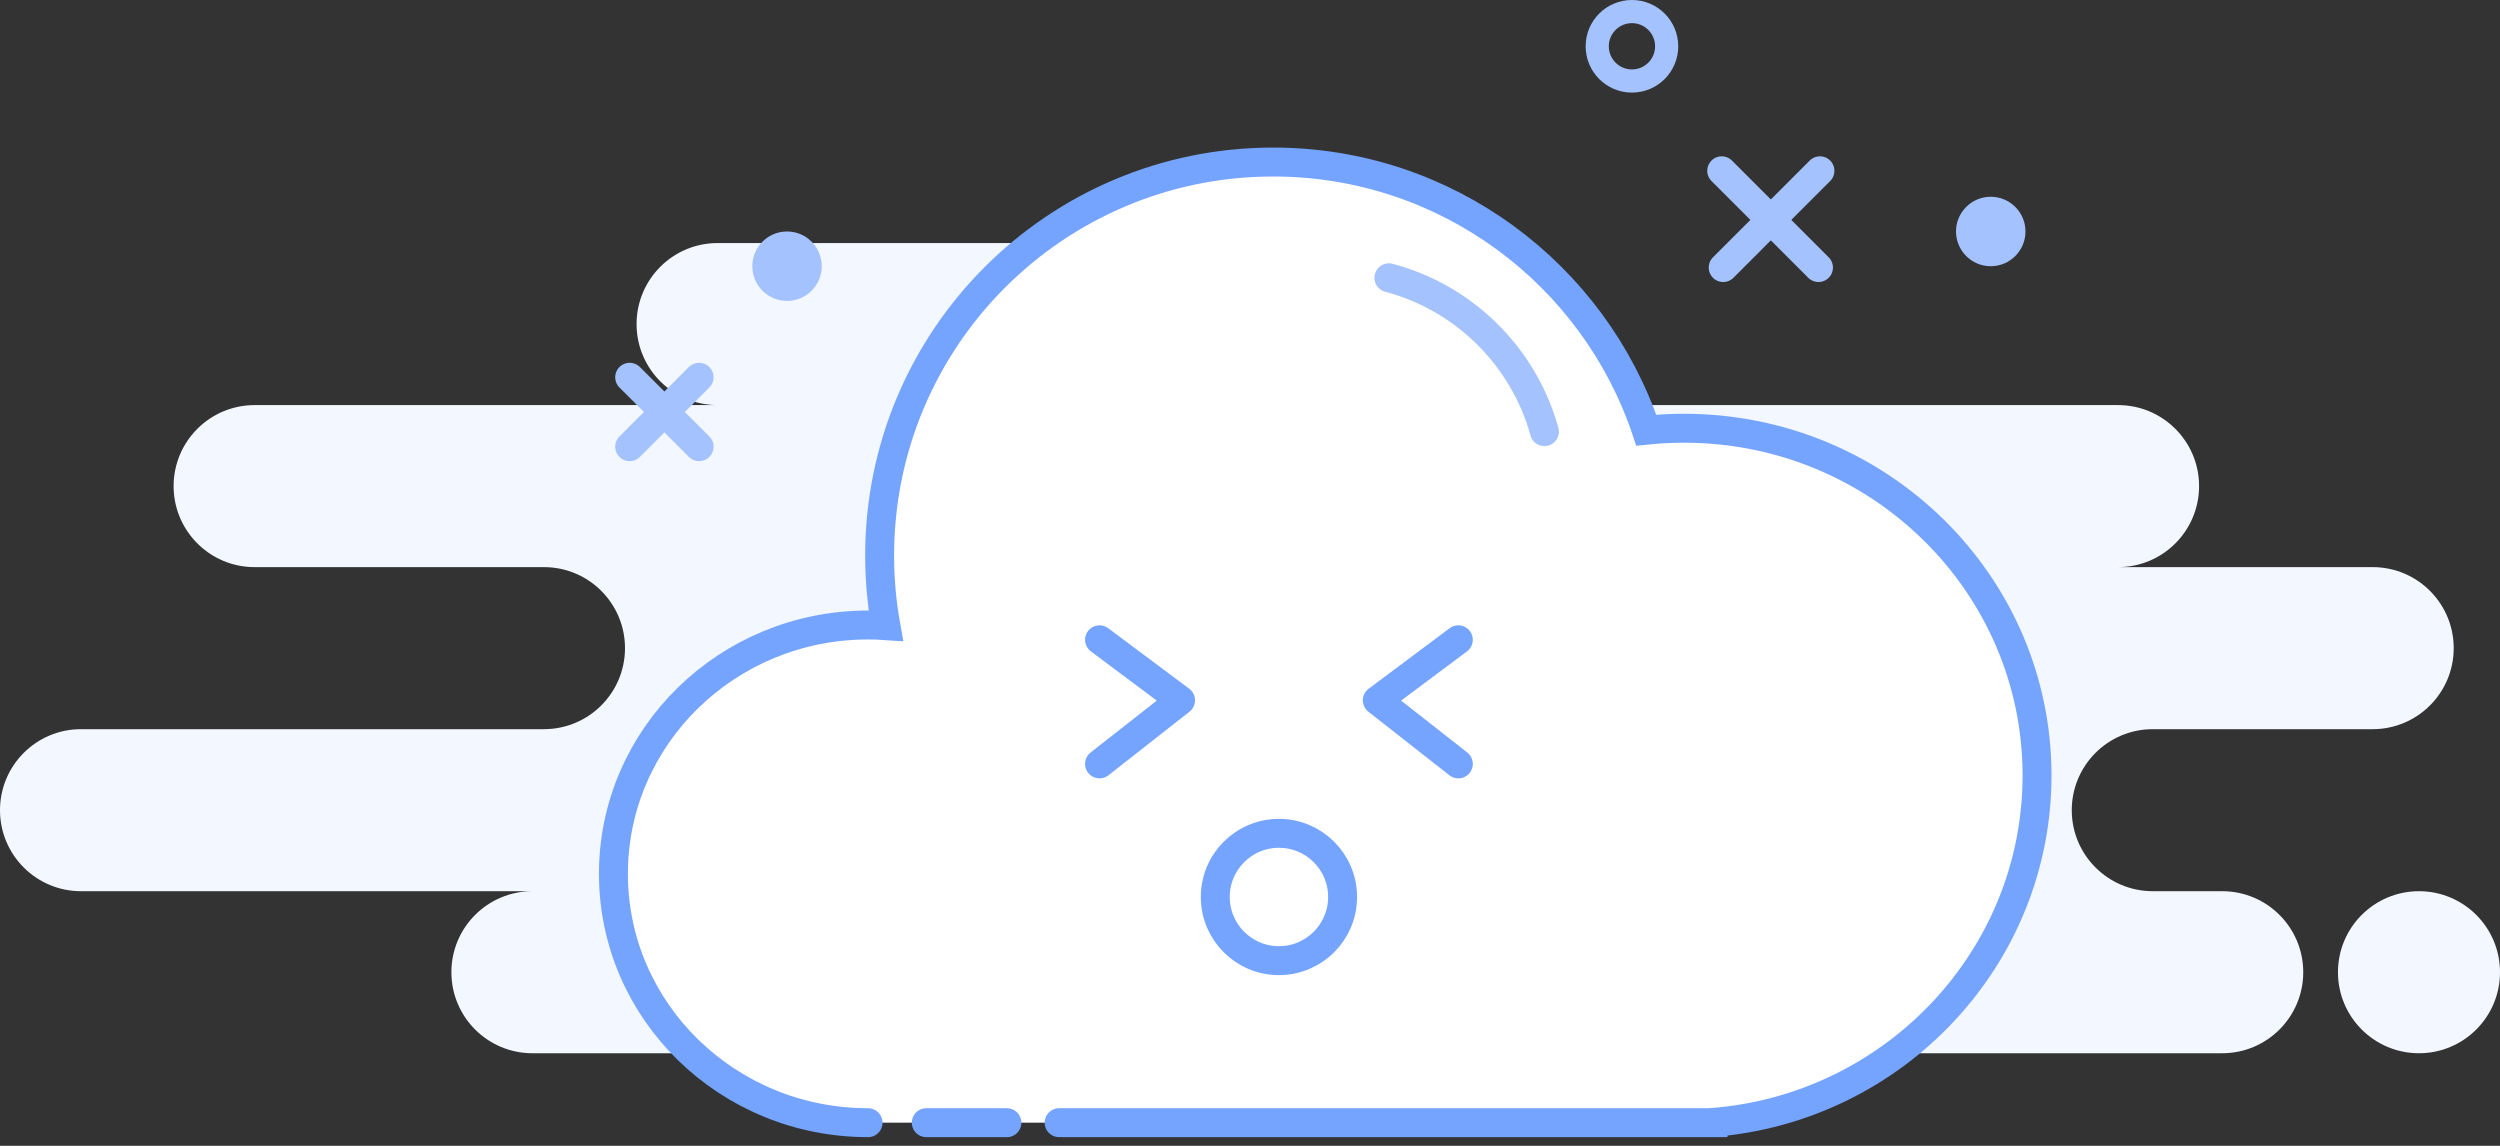 <?xml version="1.0" encoding="UTF-8"?>
<svg width="216px" height="99px" viewBox="0 0 216 99" version="1.1" xmlns="http://www.w3.org/2000/svg" xmlns:xlink="http://www.w3.org/1999/xlink">
    <rect x="0" y="0" width="216" height="99" fill="#333333" stroke="none"/>
    <title>EmptyState</title>
    <g id="Page-1" stroke="none" stroke-width="1" fill="none" fill-rule="evenodd">
        <g id="Error" transform="translate(-17, -43)">
            <path d="M136,64 C139.866,64 143,67.134 143,71 C143,74.866 139.866,78 136,78 L200,78 C203.866,78 207,81.134 207,85 C207,88.866 203.866,92 200,92 L222,92 C225.866,92 229,95.134 229,99 C229,102.866 225.866,106 222,106 L203,106 C199.134,106 196,109.134 196,113 C196,116.866 199.134,120 203,120 L209,120 C212.866,120 216,123.134 216,127 C216,130.866 212.866,134 209,134 L63,134 C59.134,134 56,130.866 56,127 C56,123.134 59.134,120 63,120 L24,120 C20.134,120 17,116.866 17,113 C17,109.134 20.134,106 24,106 L64,106 C67.866,106 71,102.866 71,99 C71,95.134 67.866,92 64,92 L39,92 C35.134,92 32,88.866 32,85 C32,81.134 35.134,78 39,78 L79,78 C75.134,78 72,74.866 72,71 C72,67.134 75.134,64 79,64 L136,64 Z M226,120 C229.866,120 233,123.134 233,127 C233,130.866 229.866,134 226,134 C222.134,134 219,130.866 219,127 C219,123.134 222.134,120 226,120 Z" id="Background" fill="#F3F7FF" fill-rule="evenodd"></path>
            <path d="M92,140 C79.85,140 70,130.374 70,118.5 C70,106.626 79.85,97 92,97 C92.517,97 93.029,97.017 93.537,97.052 C93.184,95.088 93,93.065 93,91 C93,72.222 108.222,57 127,57 C141.991,57 154.716,66.702 159.239,80.169 C160.31,80.057 161.398,80 162.5,80 C179.345,80 193,93.431 193,110 C193,125.741 180.675,138.727 165,139.978 L165,140 L108.508,140 M103.996,140 L97.031,140" id="Shape" stroke="#75A4FE" stroke-width="2.5" fill="#FFFFFF" fill-rule="evenodd" stroke-linecap="round"></path>
            <circle id="Oval" stroke="#75A4FE" stroke-width="2.5" cx="127.5" cy="120.5" r="5.5"></circle>
            <polyline id="Line" stroke="#75A4FE" stroke-width="2.5" stroke-linecap="round" stroke-linejoin="round" points="112 109 119 103.507 112 98.278"></polyline>
            <polyline id="Line" stroke="#75A4FE" stroke-width="2.5" stroke-linecap="round" stroke-linejoin="round" transform="translate(139.5, 103.639) scale(-1, 1) translate(-139.5, -103.639) " points="136 109 143 103.507 136 98.278"></polyline>
            <path d="M150.44,67 C143.931,68.723 138.792,73.813 137,80.293" id="Oval" stroke="#A4C3FE" stroke-width="2.5" stroke-linecap="round" transform="translate(143.72, 73.647) scale(-1, 1) translate(-143.72, -73.647) "></path>
            <circle id="Oval" stroke="#A4C3FE" stroke-width="2" cx="158" cy="47" r="3"></circle>
            <circle id="Oval" fill="#A4C3FE" fill-rule="evenodd" cx="189" cy="63" r="3"></circle>
            <path d="M174.243,57.757 L165.884,66.116 M165.757,57.757 L174.116,66.116" id="Line-5" stroke="#A4C3FE" stroke-width="2.5" stroke-linecap="round" stroke-linejoin="round"></path>
            <path d="M77.404,75.596 L71.404,81.596 M71.404,75.596 L77.404,81.596" id="Line-4" stroke="#A4C3FE" stroke-width="2.5" stroke-linecap="round" stroke-linejoin="round"></path>
            <circle id="Oval" fill="#A4C3FE" fill-rule="evenodd" cx="85" cy="66" r="3"></circle>
        </g>
    </g>
</svg>
